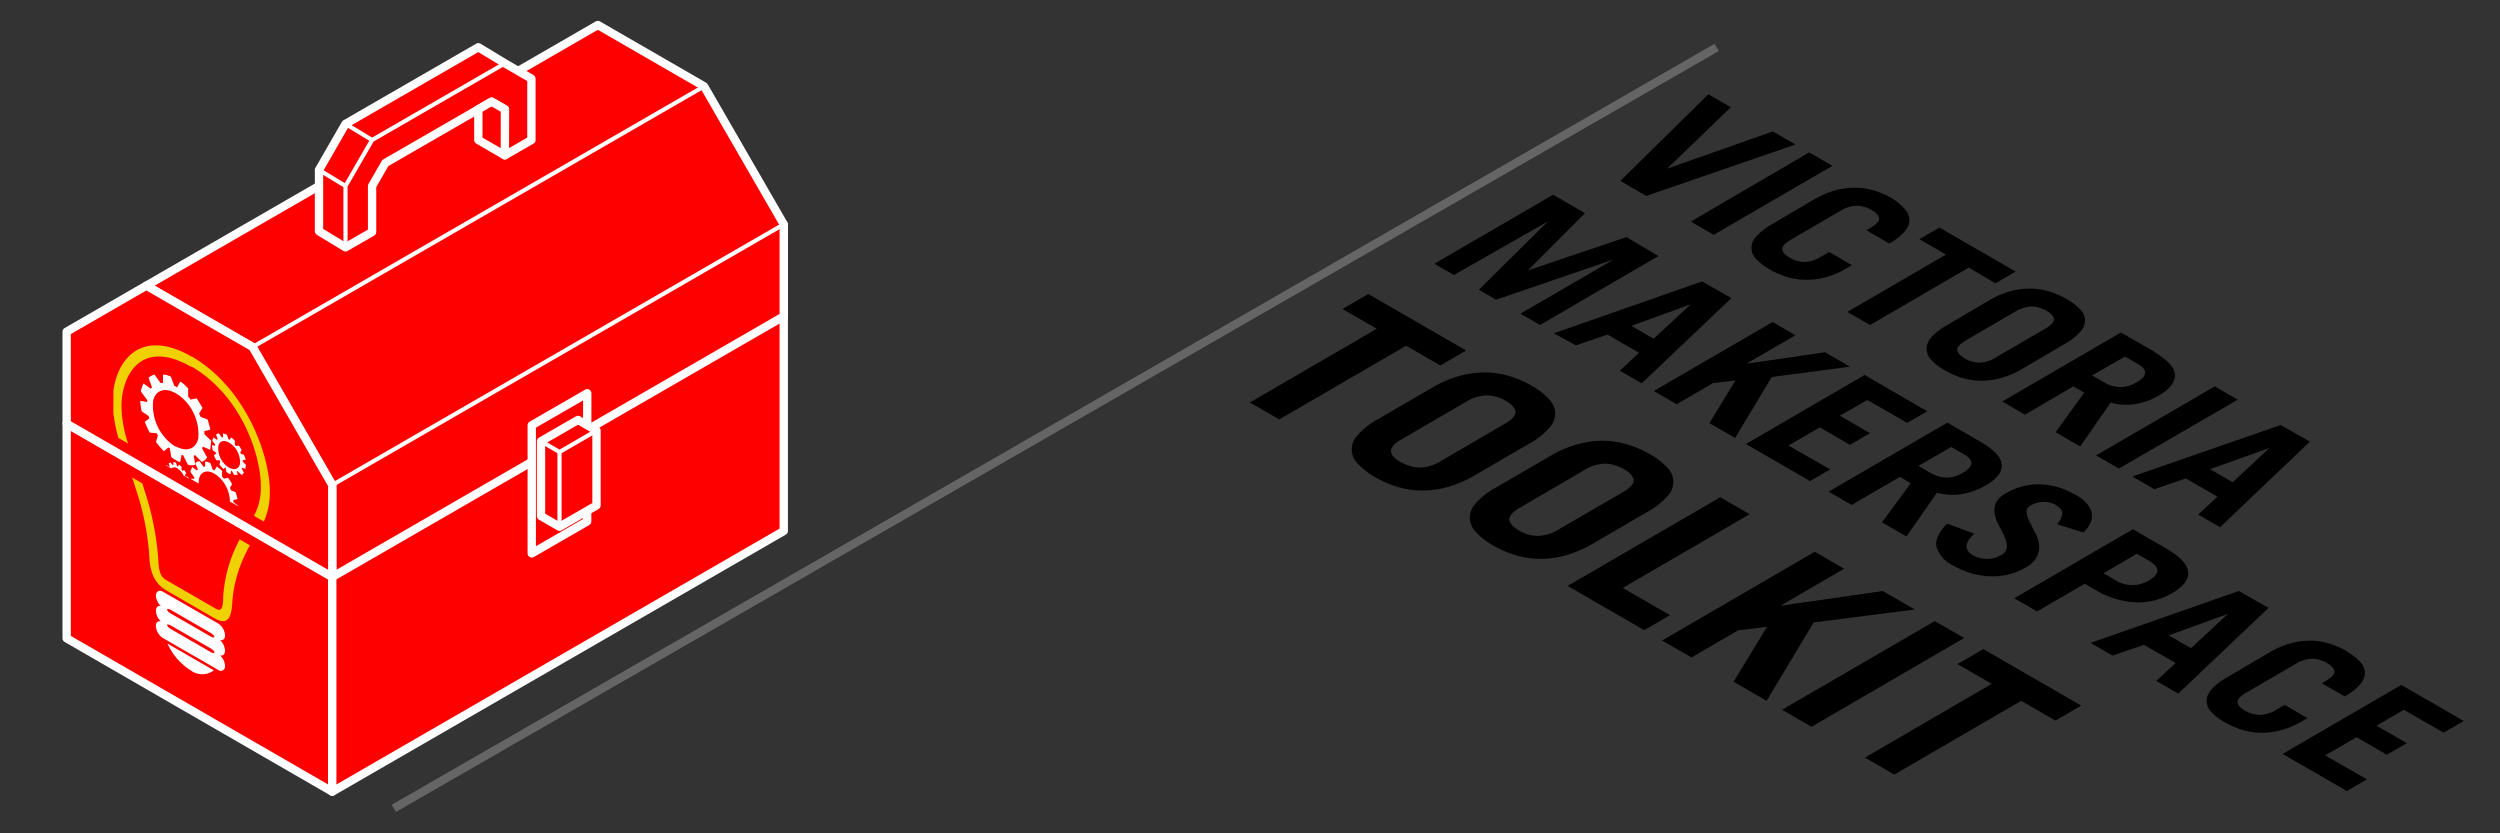 <svg id="Layer_1" data-name="Layer 1" xmlns="http://www.w3.org/2000/svg" xmlns:xlink="http://www.w3.org/1999/xlink" viewBox="0 0 300 100">
  <rect x="0" y="0" width="300" height="100" fill="#333333" stroke="none"/>
  <defs>
    <clipPath id="clip-path">
      <path d="M32.32,86.1,13.53,75.25,13.64,37,32.43,47.8l-.11,38.3m-.16-23.18L13.6,52.2V56L32.15,66.68V62.92" style="fill: none"/>
    </clipPath>
  </defs>
  <title>Artboard 1</title>
  <line id="Line" x1="47.26" y1="97" x2="206" y2="5.69" style="fill: none;stroke: #999;stroke-miterlimit: 10; opacity: .5;"/>
  <g id="Toolkit">
    <polyline id="Box_Side" data-name="Box Side" points="39.87 69.24 8 50.84 8 76.6 39.87 95 39.87 69.24" style="fill: red;stroke: #fff;stroke-linejoin: round"/>
    <polygon id="Box_Front" data-name="Box Front" points="39.87 95 94.05 63.72 94.05 26.92 39.87 58.2 39.87 95" style="fill: red;stroke: #fff;stroke-linejoin: round"/>
    <g id="Lid_Top" data-name="Lid Top">
      <polygon points="84.49 10.36 71.74 3 17.56 34.28 30.31 41.64 39.87 58.2 39.87 69.24 94.05 37.96 94.05 26.92 84.49 10.36" style="fill: red;stroke: #fff;stroke-linejoin: round"/>
      <line x1="84.49" y1="10.36" x2="30.31" y2="41.64" style="fill: none;stroke: #fff;stroke-linejoin: round;stroke-width: 0.5px"/>
      <line x1="94.05" y1="26.92" x2="39.87" y2="58.2" style="fill: none;stroke: #fff;stroke-linejoin: round;stroke-width: 0.5px"/>
    </g>
    <polygon id="Lid_SIde" data-name="Lid SIde" points="8 39.8 8 50.84 39.87 69.24 39.87 58.2 30.31 41.64 17.56 34.28 8 39.8" style="fill: red;stroke: #fff;stroke-linejoin: round"/>
    <g id="Handle">
      <polygon points="60.59 7.6 57.4 5.67 41.46 14.87 38.28 20.39 38.28 27.75 41.46 29.68 44.65 27.84 44.65 22.32 46.24 19.56 58.99 12.2 60.59 13.12 60.58 18.64 63.77 16.8 63.77 9.44 60.59 7.6" style="fill: red;stroke: #fff;stroke-linejoin: round"/>
      <polygon points="60.58 18.64 57.4 16.8 57.4 13.12 58.99 12.2 60.59 13.12 60.58 18.64" style="fill: red;stroke: #fff;stroke-linejoin: round"/>
      <polyline points="60.59 7.6 44.65 16.8 41.46 22.32 41.46 29.68" style="fill: none;stroke: #fff;stroke-linejoin: round;stroke-width: 0.5px"/>
      <line x1="44.65" y1="16.8" x2="41.46" y2="14.87" style="fill: none;stroke: #fff;stroke-linejoin: round;stroke-width: 0.5px"/>
      <line x1="38.28" y1="20.39" x2="41.46" y2="22.32" style="fill: none;stroke: #fff;stroke-linejoin: round;stroke-width: 0.5px"/>
    </g>
    <g id="Latch">
      <polygon points="70.46 62.57 63.81 66.41 63.81 51.03 70.47 47.19 70.46 62.57" style="fill: red;stroke: #fff;stroke-linejoin: round"/>
      <polygon points="64.92 52.95 64.92 61.93 67.14 63.21 71.58 60.65 71.58 51.67 69.36 50.39 64.92 52.95" style="fill: red;stroke: #fff;stroke-linejoin: round"/>
      <polyline points="71.58 51.67 67.14 54.24 67.14 63.21" style="fill: none;stroke: #fff;stroke-linejoin: round;stroke-width: 0.5px"/>
      <line x1="67.14" y1="54.24" x2="64.92" y2="52.95" style="fill: red;stroke: #fff;stroke-linejoin: round;stroke-width: 0.5px"/>
    </g>
  </g>
  <g id="Logo">
    <g style="isolation: isolate">
      <g style="clip-path: url(#clip-path)">
        <path d="M30,65.44l-1.24-.72c-.09.17-.18.34-.26.53a16.47,16.47,0,0,0-1.72,6.43c0,1.84-.49,1.58-1,1.3L20,69.64c-.45-.27-.94-.55-1-2.43a33.81,33.81,0,0,0-1.67-8.39c-.08-.28-.17-.55-.26-.82l-1.22-.71c.17.47.33,1,.46,1.42a31.73,31.73,0,0,1,1.6,7.91c.07,2.13.7,3.45,2.06,4.23l5.79,3.35c1.35.78,2,.24,2.11-1.83a15.34,15.34,0,0,1,1.64-6c.14-.31.29-.61.45-.89M23.39,43,23,42.77l-.07,0-.34-.2c-5.67-3-8.53.52-9,4.46V49.4a17.22,17.22,0,0,0,.63,3.18l1.16.67a14.32,14.32,0,0,1-.8-4.52c0-3.56,2.21-8,8-4.91l.3.17L23,44l.3.17c5.83,3.62,8,10.6,8,14.16a7.24,7.24,0,0,1-.82,3.57l1.18.69A8.44,8.44,0,0,0,32.38,59c0-4.33-2.79-12.15-9-16" style="fill: #f0d103"/>
        <path d="M20.54,75.51c-.26-.15-.48-.37-.48-.5s.22-.08.48.07l4.71,2.71c.26.15.48.37.48.5s-.22.09-.48-.06l-4.71-2.72m0-1.86c-.27-.15-.49-.37-.49-.5s.23-.09.49.06l4.7,2.72c.26.15.49.37.49.49s-.23.09-.49-.06l-4.7-2.71m5.65,1.17L19.54,71c-.45-.26-.83,0-.83.47a1.8,1.8,0,0,0,.6,1.26c-.34-.11-.6.13-.6.56a1.79,1.79,0,0,0,.59,1.27c-.34-.07-.6.12-.6.56a1.86,1.86,0,0,0,.83,1.43l6.65,3.84A.51.51,0,0,0,27,79.9a1.8,1.8,0,0,0-.6-1.26c.34.11.6-.13.6-.57a1.84,1.84,0,0,0-.6-1.26c.34.07.61-.13.61-.56a1.87,1.87,0,0,0-.82-1.43" style="fill: #fff"/>
        <path d="M25.66,80.44,20.1,77.23a7.34,7.34,0,0,0,2.78,3.21,2.3,2.3,0,0,0,2.78,0" style="fill: #fff"/>
        <path d="M21.06,53.59a4.14,4.14,0,0,1-.62-.44,5.85,5.85,0,0,1-2.06-5.06c.29-1.31,1.45-1.63,2.72-.89a4,4,0,0,1,.63.44,5.82,5.82,0,0,1,2.06,5c-.33,1.31-1.48,1.62-2.73.9m.57-7.74-.38.69-.34-.2-.41-1.1a2.51,2.51,0,0,0-.94-.24v1c-.12,0-.2,0-.3,0l-.72-1a2,2,0,0,0-.72.37l.42,1.15c0,.06-.12.1-.16.17l-.86-.63a4.23,4.23,0,0,0-.3.83V47l.74,1a.63.63,0,0,1,0,.24l-.83-.14A7.41,7.41,0,0,0,17,49.36l.86.58c0,.1,0,.15.08.26l-.57.41a10,10,0,0,0,.6,1.3l.83.08a.81.81,0,0,0,.15.23l-.23.82c.3.39.6.74.94,1.11l.56-.46.08.08.07,0,.19,1.1a6,6,0,0,0,.53.34,4.3,4.3,0,0,0,.52.27l.19-.89c.08,0,.12,0,.19.07l.56,1.11a1.58,1.58,0,0,0,.9,0l-.22-1.08s.12,0,.16-.09l.82.83a1.29,1.29,0,0,0,.64-.54l-.6-1.09a.39.39,0,0,0,.08-.21l.9.39,0-.07.12-1-.83-.82a1.3,1.3,0,0,0,0-.37l.72-.15a8.51,8.51,0,0,0-.34-1.24l-.82-.3c-.08-.13-.12-.27-.19-.41l.41-.67c-.22-.39-.45-.78-.71-1.15l-.72.15a2.7,2.7,0,0,0-.29-.35v-1c-.16-.13-.3-.3-.45-.44a2.66,2.66,0,0,0-.45-.34" style="fill: #fff"/>
        <path d="M26,56l-.26.45-.23-.12-.26-.76a3.15,3.15,0,0,0-.64-.2V56l-.19,0-.48-.66a.83.83,0,0,0-.5.23l.3.78-.11.11-.57-.42c-.07.18-.14.35-.22.57v0l.48.68v.16h-.48l1,.58a2.67,2.67,0,0,1,.05-.58c.2-.9,1-1.1,1.84-.61a3.64,3.64,0,0,1,.42.3,4.08,4.08,0,0,1,1.44,3.05l1,.56v-.05L28,60.25A.55.55,0,0,0,28,60l.49-.1a3.64,3.64,0,0,0-.22-.83l-.57-.24c0-.11-.07-.17-.11-.28l.26-.45a5.41,5.41,0,0,0-.48-.76l-.49.1a2.85,2.85,0,0,1-.23-.26V56.5a2.12,2.12,0,0,0-.3-.26c-.12-.11-.23-.17-.31-.26" style="fill: #fff"/>
        <path d="M27.48,56.11a1.54,1.54,0,0,1-.28-.19,2.76,2.76,0,0,1-1-2.39c.14-.63.69-.77,1.29-.42l.3.21a2.72,2.72,0,0,1,1,2.38c-.17.62-.72.75-1.3.41m.26-3.66-.19.33-.15-.09-.19-.54L26.76,52v.48a1.1,1.1,0,0,1-.16,0L26.27,52a1,1,0,0,0-.34.15l.19.54-.08.09-.41-.28a.88.88,0,0,0-.15.39v0l.34.45v.14l-.37-.05a3.46,3.46,0,0,0,.07.61l.41.28,0,.11-.26.19a2.88,2.88,0,0,0,.3.61l.37,0,.08.09-.08.44c.15.17.26.32.45.51l.27-.19,0,0,0,0,.11.54a1.44,1.44,0,0,0,.25.18,1,1,0,0,0,.24.11l.08-.43h.07l.27.5h.44l-.1-.45.07,0L29,57a.9.9,0,0,0,.27-.28l-.26-.5,0-.1.42.15a2.65,2.65,0,0,0,.08-.48l-.38-.39v-.17l.34-.07c0-.15-.11-.36-.19-.58l-.38-.13-.07-.18L29,54a3.87,3.87,0,0,0-.34-.54l-.34.06-.14-.17v-.47c-.08-.09-.15-.14-.23-.22s-.15-.13-.22-.18" style="fill: #fff"/>
        <path d="M21.48,55.75l-.11.24-.12-.07-.14-.39a1,1,0,0,0-.3-.09v.35l-.12,0-.23-.31-.22.13.15.4c-.08-.05-.11,0-.11,0l-.3-.21a.54.54,0,0,0-.06.11l.6.34a.58.58,0,0,1,.76-.05l.24.18a2.08,2.08,0,0,1,.55.77l.56.32c0-.08,0-.16-.06-.22l-.3-.09L22.19,57l.16-.22c-.08-.12-.16-.25-.23-.38l-.23.08-.11-.1V56l-.16-.13-.15-.13" style="fill: #fff"/>
      </g>
    </g>
  </g>
  <g id="Toolkit-2" data-name="Toolkit">
    <polyline class="graphics-fill-foreground" id="T" points="175.94 42.06 164.19 35.28 161.09 37.08 165.21 39.45 149.98 48.3 153.51 50.33 168.73 41.49 172.84 43.86 175.94 42.06" />
    <path class="graphics-fill-broken" id="O" d="M168.07,55.45c-.71-.41-1.1-.84-1.15-1.28s.43-1,1.44-1.55l7.46-4.34a5.07,5.07,0,0,1,2.67-.84,4.73,4.73,0,0,1,2.22.67c.71.41,1.1.84,1.15,1.28s-.43,1-1.44,1.55L173,55.27a5.12,5.12,0,0,1-2.67.84,4.83,4.83,0,0,1-2.22-.66m15.73-9.14a12.52,12.52,0,0,0-2.68-1.17,10.76,10.76,0,0,0-2.89-.45,11.33,11.33,0,0,0-3.09.41,13.21,13.21,0,0,0-3.3,1.41l-6.55,3.81a8.5,8.5,0,0,0-2.43,1.92,2.39,2.39,0,0,0,.1,3.46,8.41,8.41,0,0,0,2,1.55,12.41,12.41,0,0,0,2.67,1.16,10.1,10.1,0,0,0,2.9.45,11.36,11.36,0,0,0,3.09-.4,14,14,0,0,0,3.3-1.42l6.54-3.8a8.75,8.75,0,0,0,2.44-1.92,2.74,2.74,0,0,0,.69-1.79,2.7,2.7,0,0,0-.79-1.67,8.11,8.11,0,0,0-2-1.55" />
    <path class="graphics-fill-partial" id="O-2" data-name="O" d="M182.27,63.65c-.71-.41-1.1-.84-1.15-1.28s.43-1,1.44-1.55L190,56.48a5.07,5.07,0,0,1,2.67-.84,4.73,4.73,0,0,1,2.22.67c.71.41,1.1.84,1.15,1.28s-.43,1-1.44,1.55l-7.46,4.33a5.12,5.12,0,0,1-2.67.84,4.79,4.79,0,0,1-2.22-.66M198,54.51a12.52,12.52,0,0,0-2.68-1.17,10.83,10.83,0,0,0-2.89-.45,11.33,11.33,0,0,0-3.09.41,13.21,13.21,0,0,0-3.3,1.41l-6.55,3.81a8.67,8.67,0,0,0-2.43,1.91,2.7,2.7,0,0,0-.69,1.8,2.67,2.67,0,0,0,.79,1.67,8.54,8.54,0,0,0,2,1.55,12.7,12.7,0,0,0,2.68,1.16,10.1,10.1,0,0,0,2.9.45,11.36,11.36,0,0,0,3.09-.4,14,14,0,0,0,3.3-1.42l6.54-3.8a8.75,8.75,0,0,0,2.44-1.92,2.4,2.4,0,0,0-.1-3.47,8.34,8.34,0,0,0-2-1.54" />
    <polyline class="graphics-fill-working" id="L" points="209.96 61.7 206.43 59.67 188.11 70.31 197.31 75.62 200.4 73.82 194.73 70.55 209.96 61.7" />
    <polyline class="graphics-fill-missing" id="K" points="229.77 73.14 225.92 70.92 213.78 72.67 213.73 72.64 221.29 68.25 217.77 66.21 199.45 76.86 202.97 78.89 208.58 75.64 212.04 75.22 208.03 81.81 211.99 84.1 217.64 74.69 229.77 73.14" />
    <polyline class="graphics-fill-wanted" id="I" points="235.7 76.56 232.17 74.53 213.85 85.17 217.38 87.21 235.7 76.56" />
    <polyline class="graphics-fill-foreground" id="T-2" data-name="T" points="249.74 84.67 238 77.89 234.9 79.69 239.01 82.06 223.79 90.91 227.31 92.95 242.54 84.1 246.65 86.47 249.74 84.67" />
  </g>
  <path class="graphics-fill-foreground" id="Makerspace" d="M199,30.73,184.8,39l-2.35-1.36,11.21-6.51,0,0-14.13,4.83-2.07-1.19,8.29-8.2,0,0L174.47,33l-2.35-1.35,14.25-8.28,3.83,2.21-6.86,6.87,0,0,11.84-4L199,30.73m-3.28,8.35,2.72,1.57,4.44-4.13,0,0-7.12,2.58m12-3.32L197,46l-2.62-1.52,2.3-2.15-3.79-2.18-3.78,1.29L186.45,40l17.8-6.23,3.51,2M222,44l-3-1.73-9.43,1.37,0,0,5.88-3.41-2.74-1.59-14.25,8.28,2.74,1.59,4.36-2.54,2.69-.32-3.12,5.13,3.08,1.77,4.4-7.31L222,44m9.22,5.33L223.75,45l-14.24,8.28,7.7,4.45,2.41-1.4-5-2.87,3.75-2.18,3.63,2.1,2.4-1.4-3.63-2.09L224.09,48l4.77,2.75,2.4-1.39m-1,6.58,1.4.81a4,4,0,0,0,1.9.56,3.81,3.81,0,0,0,2-.58c.7-.41,1-.8,1-1.18s-.35-.74-1-1.1l-1.41-.81-4,2.3M237.65,53c1.66,1,2.52,1.88,2.56,2.77s-.59,1.73-2,2.52a8.14,8.14,0,0,1-2.78,1,7.21,7.21,0,0,1-3-.16l-3.66,5.25-2.94-1.7L229.29,58,228,57.22l-5.8,3.37L219.43,59l14.25-8.28,4,2.3M249,59.36a8.57,8.57,0,0,0-4.29-1.24,7.73,7.73,0,0,0-4,1.07,2.59,2.59,0,0,0-1.24,1.25,2.51,2.51,0,0,0-.08,1.36,4.94,4.94,0,0,0,.54,1.38,12.39,12.39,0,0,1,.65,1.33,2.63,2.63,0,0,1,.24,1.18,1.18,1.18,0,0,1-.7.93,3.23,3.23,0,0,1-1.74.44,3.36,3.36,0,0,1-1.64-.43,1.77,1.77,0,0,1-.51-.43,1.06,1.06,0,0,1-.24-.59,1.32,1.32,0,0,1,.2-.72,2.92,2.92,0,0,1,.75-.84l-3.28-1.22c-1,1-1.46,2-1.28,2.8a3.69,3.69,0,0,0,2,2.23,9.48,9.48,0,0,0,2.21.94,8.94,8.94,0,0,0,2.25.36,8.33,8.33,0,0,0,2.18-.23,7,7,0,0,0,2-.8,3.26,3.26,0,0,0,1.43-1.36,2.64,2.64,0,0,0,.24-1.44,4.37,4.37,0,0,0-.48-1.44c-.25-.47-.46-.9-.67-1.31a3.39,3.39,0,0,1-.35-1.1.8.8,0,0,1,.48-.81,3.07,3.07,0,0,1,1.53-.44,2.86,2.86,0,0,1,1.54.4c.48.28.73.6.73.95a2,2,0,0,1-.64,1.32l3.18,1a3.65,3.65,0,0,0,.83-1.12,2,2,0,0,0,.17-1.17,2.38,2.38,0,0,0-.57-1.16,5.15,5.15,0,0,0-1.39-1.1m3.36,9.44,1.47.85a3.78,3.78,0,0,0,4,0c1.34-.78,1.34-1.56,0-2.35l-1.46-.84-4,2.34m7.48-3c1.7,1,2.59,1.92,2.67,2.83s-.55,1.76-1.9,2.55a8,8,0,0,1-4.39,1.11,10.44,10.44,0,0,1-4.9-1.53l-1.21-.7-5.73,3.32-2.73-1.58,14.24-8.28,3.95,2.28m.3,10.42,2.72,1.57,4.44-4.12,0,0-7.11,2.58m12-3.32L261.39,83.23l-2.63-1.52,2.31-2.15-3.79-2.18-3.78,1.29-2.64-1.52,17.8-6.23,3.52,2m9.43,5.22a9.87,9.87,0,0,0-2.08-.91,8.13,8.13,0,0,0-2.25-.35,8.86,8.86,0,0,0-2.4.32,10.58,10.58,0,0,0-2.57,1.1l-5.09,3a6.7,6.7,0,0,0-1.89,1.49,2.1,2.1,0,0,0-.54,1.39,2,2,0,0,0,.61,1.3A6.47,6.47,0,0,0,267,86.68a10.25,10.25,0,0,0,2.09.91,8.38,8.38,0,0,0,2.24.35,9.35,9.35,0,0,0,2.41-.32,11,11,0,0,0,2.57-1.1l.59-.35-2.75-1.58-.94.55a3.9,3.9,0,0,1-2.07.65,3.72,3.72,0,0,1-1.74-.51c-.55-.32-.85-.65-.89-1s.33-.75,1.12-1.21l5.8-3.37a4,4,0,0,1,2.08-.65,3.68,3.68,0,0,1,1.73.51c.55.33.85.66.89,1s-.33.74-1.12,1.2l-.4.23,2.75,1.58,0,0a6.7,6.7,0,0,0,1.89-1.49,2.2,2.2,0,0,0,.54-1.4,2.14,2.14,0,0,0-.61-1.3,6.73,6.73,0,0,0-1.58-1.2m14.07,8.35-7.51-4.34-14.25,8.28,7.71,4.45,2.41-1.4-5-2.87,3.75-2.18,3.64,2.1,2.4-1.39-3.64-2.1,3.28-1.91,4.77,2.75,2.41-1.39" />
  <path class="graphics-fill-foreground" id="Victoria" d="M215.46,17.34l-17.91,6.17-3.11-1.8L205,11.31l2.7,1.56-7.65,7.37,0,0,12.69-4.47,2.68,1.55m4.43,2.56-2.75-1.59L202.9,26.59l2.74,1.59,14.25-8.28m7.1,3.87a9.62,9.62,0,0,0-2.08-.9,8,8,0,0,0-2.24-.35,9,9,0,0,0-2.41.31,10.92,10.92,0,0,0-2.56,1.1l-5.1,3a6.85,6.85,0,0,0-1.89,1.5,1.88,1.88,0,0,0,.07,2.69,6.87,6.87,0,0,0,1.57,1.2,9.67,9.67,0,0,0,2.09.91,8.08,8.08,0,0,0,2.26.35,9.23,9.23,0,0,0,2.39-.31,10.63,10.63,0,0,0,2.57-1.11l.59-.34-2.74-1.58-.95.54a3.9,3.9,0,0,1-2.07.66,3.69,3.69,0,0,1-1.73-.52c-.55-.32-.85-.65-.89-1s.32-.75,1.12-1.21l5.8-3.37a3.88,3.88,0,0,1,2.08-.65,3.68,3.68,0,0,1,1.72.51c.56.32.86.66.9,1s-.34.74-1.12,1.2l-.4.23,2.74,1.59,0,0a6.85,6.85,0,0,0,1.89-1.49,2.09,2.09,0,0,0,.53-1.39,2,2,0,0,0-.61-1.3A6.8,6.8,0,0,0,227,23.77m14.87,8.81-9.14-5.27-2.41,1.39,3.2,1.85-11.84,6.88L224.41,39l11.85-6.89L239.45,34l2.41-1.4M235.74,43a3.69,3.69,0,0,0,1.73.52,3.88,3.88,0,0,0,2.07-.65l5.81-3.38c.78-.45,1.16-.85,1.12-1.2s-.34-.68-.9-1a3.85,3.85,0,0,0-1.73-.52,4.09,4.09,0,0,0-2.07.66L236,40.79c-.8.46-1.17.87-1.13,1.21s.35.67.9,1M248,35.89a6.73,6.73,0,0,1,1.58,1.2,1.86,1.86,0,0,1,.07,2.69,6.7,6.7,0,0,1-1.89,1.49l-5.09,3a10.58,10.58,0,0,1-2.57,1.1,8.53,8.53,0,0,1-2.4.32,8.14,8.14,0,0,1-2.26-.35,10.1,10.1,0,0,1-2.08-.91,6.65,6.65,0,0,1-1.57-1.2,2,2,0,0,1-.6-1.3,2.11,2.11,0,0,1,.52-1.4,6.92,6.92,0,0,1,1.9-1.49l5.09-3a10.58,10.58,0,0,1,2.57-1.1,9.33,9.33,0,0,1,2.41-.31,8.06,8.06,0,0,1,2.24.35,9.38,9.38,0,0,1,2.08.91m3.1,9.19,1.42.82a4,4,0,0,0,1.89.55,3.78,3.78,0,0,0,2-.58c.69-.4,1-.79,1-1.17s-.36-.75-1-1.1L255,42.79l-4,2.29m7.43-2.89c1.66,1,2.52,1.88,2.56,2.77s-.6,1.73-1.95,2.52a8.24,8.24,0,0,1-2.77,1,7,7,0,0,1-3-.16l-3.65,5.25-2.94-1.7,3.42-4.75-1.31-.75L243,49.76l-2.73-1.58,14.24-8.28,4,2.29m10,5.76-2.74-1.58-14.25,8.28,2.74,1.58L268.47,48M265.2,56.3l2.72,1.57,4.43-4.12,0,0L265.2,56.3m12-3.32L266.41,63.26l-2.63-1.51,2.31-2.15-3.8-2.19-3.78,1.29-2.63-1.52L273.68,51l3.51,2" />
</svg>
